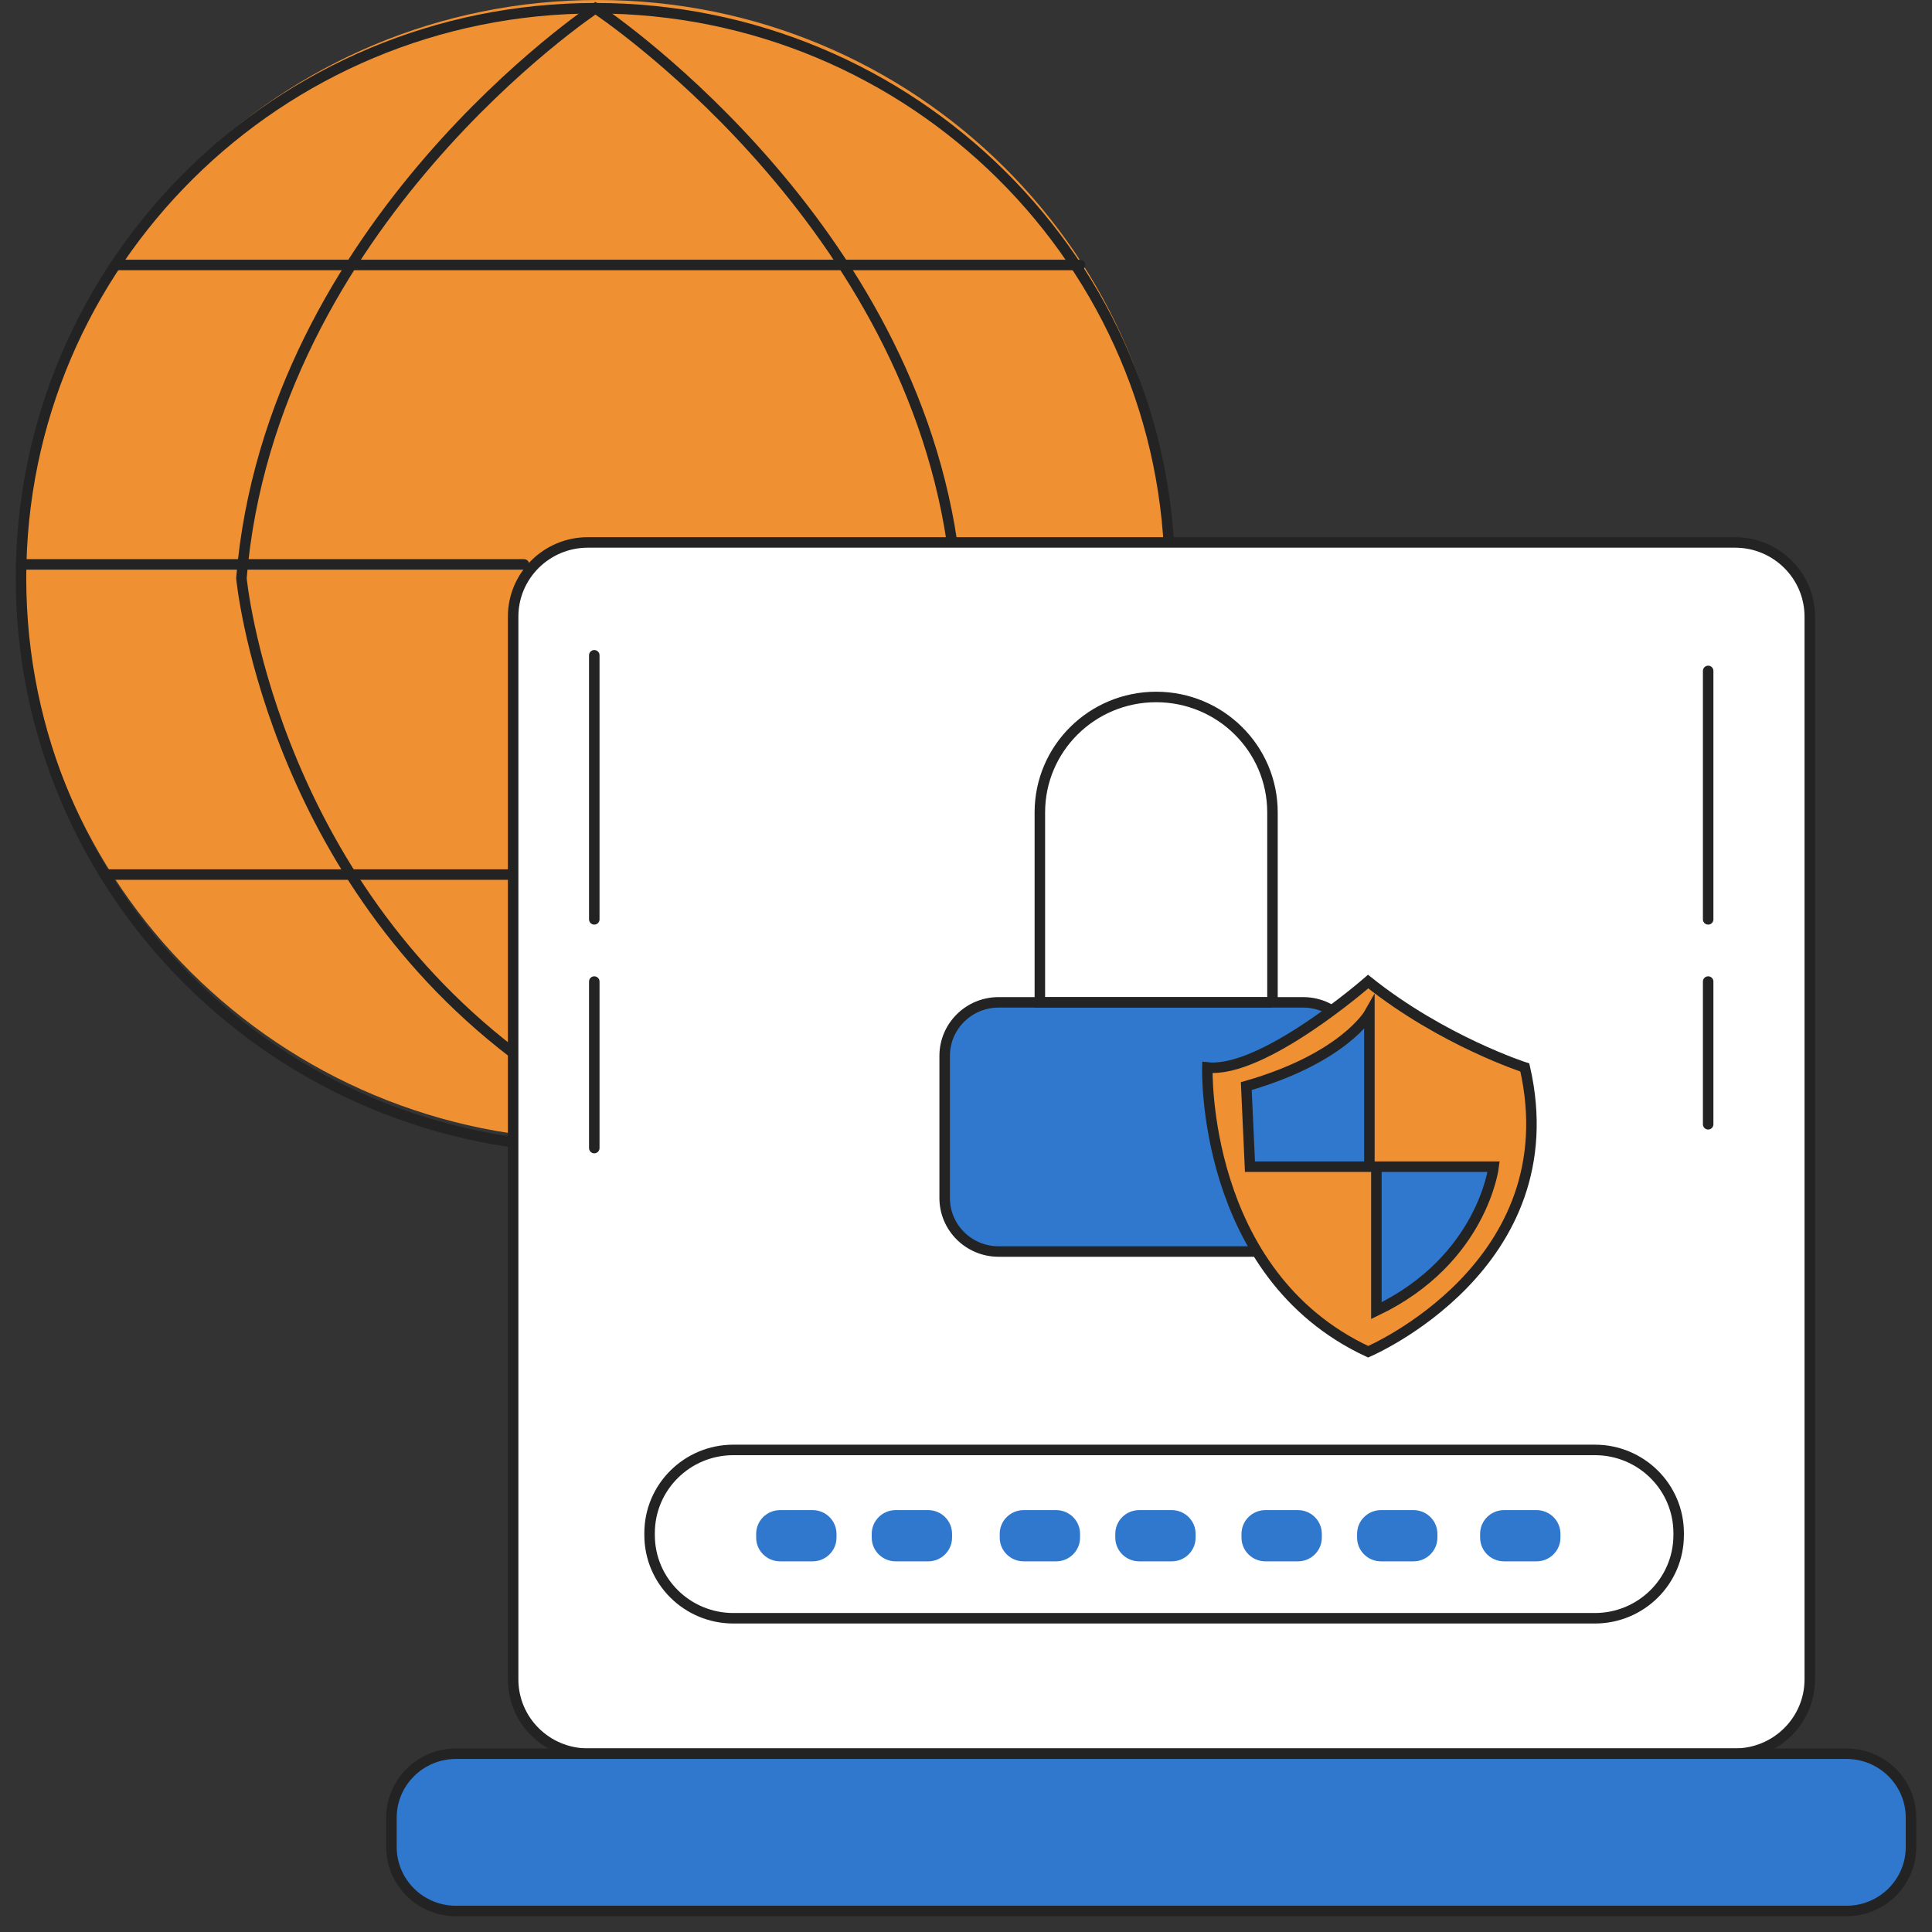 <svg width="92" height="92" viewBox="0 0 92 92" fill="none" xmlns="http://www.w3.org/2000/svg">
<rect x="0" y="0" width="92" height="92" fill="#333333" stroke="none"/>
<path d="M28.464 54.277C43.572 54.277 55.819 42.126 55.819 27.138C55.819 12.15 43.572 0 28.464 0C13.357 0 1.109 12.15 1.109 27.138C1.109 42.126 13.357 54.277 28.464 54.277Z" fill="#EF9133"/>
<path d="M28.355 54.668C43.462 54.668 55.709 42.518 55.709 27.53C55.709 12.542 43.462 0.392 28.355 0.392C13.247 0.392 1 12.542 1 27.53C1 42.518 13.247 54.668 28.355 54.668Z" stroke="#232323" stroke-width="0.5" stroke-miterlimit="10" stroke-linecap="round"/>
<path d="M24.435 50.139C12.785 41.223 11.496 27.53 11.496 27.53C12.902 10.644 28.354 0.392 28.354 0.392C28.354 0.392 42.993 10.034 45.335 25.832" stroke="#232323" stroke-width="0.5" stroke-miterlimit="10" stroke-linecap="round"/>
<path d="M5.497 12.618H51.431" stroke="#232323" stroke-width="0.5" stroke-miterlimit="10" stroke-linecap="round"/>
<path d="M1 26.877H24.951" stroke="#232323" stroke-width="0.5" stroke-miterlimit="10" stroke-linecap="round"/>
<path d="M4.986 41.645H24.435" stroke="#232323" stroke-width="0.5" stroke-miterlimit="10" stroke-linecap="round"/>
<path d="M82.617 83.507H27.996C26.029 83.507 24.435 81.925 24.435 79.974V29.363C24.435 27.412 26.029 25.83 27.996 25.83H82.619C84.585 25.83 86.18 27.412 86.18 29.363V79.974C86.178 81.926 84.584 83.507 82.617 83.507Z" fill="white"/>
<path d="M87.927 91H21.713C20.015 91 18.64 89.634 18.64 87.951V86.558C18.64 84.874 20.017 83.51 21.713 83.51H87.927C89.625 83.51 91 84.875 91 86.558V87.951C91 89.634 89.625 91 87.927 91Z" fill="#2F78CD"/>
<path d="M62.056 59.469H47.552C46.134 59.469 44.984 58.329 44.984 56.922V50.152C44.984 48.745 46.134 47.604 47.552 47.604H62.056C63.474 47.604 64.624 48.745 64.624 50.152V56.922C64.622 58.329 63.474 59.469 62.056 59.469Z" fill="#2F78CD"/>
<path d="M82.617 83.507H27.996C26.029 83.507 24.435 81.925 24.435 79.974V29.363C24.435 27.412 26.029 25.83 27.996 25.83H82.619C84.585 25.83 86.18 27.412 86.18 29.363V79.974C86.178 81.926 84.584 83.507 82.617 83.507Z" stroke="#232323" stroke-width="0.5" stroke-miterlimit="10" stroke-linecap="round"/>
<path d="M87.927 91H21.713C20.015 91 18.64 89.634 18.64 87.951V86.558C18.64 84.874 20.017 83.51 21.713 83.51H87.927C89.625 83.51 91 84.875 91 86.558V87.951C91 89.634 89.625 91 87.927 91Z" stroke="#232323" stroke-width="0.5" stroke-miterlimit="10" stroke-linecap="round"/>
<path d="M75.946 77.06H34.923C32.72 77.06 30.933 75.288 30.933 73.101V73.003C30.933 70.817 32.719 69.044 34.923 69.044H75.946C78.149 69.044 79.936 70.816 79.936 73.003V73.101C79.935 75.288 78.149 77.06 75.946 77.06Z" stroke="#232323" stroke-width="0.5" stroke-miterlimit="10" stroke-linecap="round"/>
<path d="M28.299 31.204V43.779" stroke="#232323" stroke-width="0.5" stroke-miterlimit="10" stroke-linecap="round"/>
<path d="M28.299 46.741V54.67" stroke="#232323" stroke-width="0.5" stroke-miterlimit="10" stroke-linecap="round"/>
<path d="M81.341 31.948V43.779" stroke="#232323" stroke-width="0.5" stroke-miterlimit="10" stroke-linecap="round"/>
<path d="M60.596 47.965H49.517V38.916C49.517 35.881 51.996 33.421 55.055 33.421C58.114 33.421 60.594 35.881 60.594 38.916V47.965H60.596Z" fill="white"/>
<path d="M81.341 46.741V53.537" stroke="#232323" stroke-width="0.5" stroke-miterlimit="10" stroke-linecap="round"/>
<path d="M60.596 47.733H49.517V38.684C49.517 35.649 51.996 33.189 55.055 33.189C58.114 33.189 60.594 35.649 60.594 38.684V47.733H60.596Z" stroke="#232323" stroke-width="0.5" stroke-miterlimit="10" stroke-linecap="round"/>
<path d="M62.056 59.596H47.552C46.134 59.596 44.984 58.456 44.984 57.049V50.279C44.984 48.872 46.134 47.731 47.552 47.731H62.056C63.474 47.731 64.624 48.872 64.624 50.279V57.049C64.622 58.457 63.474 59.596 62.056 59.596Z" stroke="#232323" stroke-width="0.5" stroke-miterlimit="10" stroke-linecap="round"/>
<path d="M65.15 46.657C65.15 46.657 60.143 51.039 57.493 50.748C57.493 50.748 57.198 60.585 65.15 64.285C65.15 64.285 74.77 60.194 72.611 50.748C72.611 50.748 68.685 49.482 65.15 46.657Z" fill="#EF9133"/>
<path d="M65.15 46.741C65.15 46.741 60.143 51.123 57.493 50.832C57.493 50.832 57.198 60.669 65.15 64.369C65.15 64.369 74.77 60.278 72.611 50.832C72.611 50.832 68.685 49.566 65.15 46.741Z" stroke="#232323" stroke-width="0.5" stroke-miterlimit="10" stroke-linecap="round"/>
<path d="M65.181 48.325C65.181 48.325 63.987 50.446 59.32 51.787L59.494 55.623H65.181V48.325Z" fill="#2F78CD"/>
<path d="M65.515 55.623H71.1C71.1 55.623 70.576 60.054 65.515 62.479V55.623Z" fill="#2F78CD"/>
<path d="M65.209 48.257C65.209 48.257 64.014 50.378 59.347 51.719L59.522 55.556H65.209V48.257Z" stroke="#232323" stroke-width="0.5" stroke-miterlimit="10" stroke-linecap="round"/>
<path d="M65.542 55.556H71.127C71.127 55.556 70.603 59.987 65.542 62.412V55.556Z" stroke="#232323" stroke-width="0.5" stroke-miterlimit="10" stroke-linecap="round"/>
<path d="M38.695 74.35H37.147C36.518 74.35 36.008 73.844 36.008 73.221V73.04C36.008 72.416 36.518 71.91 37.147 71.91H38.695C39.324 71.91 39.833 72.416 39.833 73.04V73.221C39.832 73.844 39.322 74.35 38.695 74.35Z" fill="#2F78CD"/>
<path d="M44.198 74.35H42.65C42.021 74.35 41.511 73.844 41.511 73.221V73.04C41.511 72.416 42.021 71.91 42.65 71.91H44.198C44.826 71.91 45.336 72.416 45.336 73.04V73.221C45.335 73.844 44.826 74.35 44.198 74.35Z" fill="#2F78CD"/>
<path d="M50.293 74.35H48.745C48.116 74.35 47.606 73.844 47.606 73.221V73.04C47.606 72.416 48.116 71.91 48.745 71.91H50.293C50.921 71.91 51.431 72.416 51.431 73.04V73.221C51.431 73.844 50.921 74.35 50.293 74.35Z" fill="#2F78CD"/>
<path d="M55.795 74.35H54.248C53.619 74.35 53.109 73.844 53.109 73.221V73.04C53.109 72.416 53.619 71.91 54.248 71.91H55.795C56.424 71.91 56.934 72.416 56.934 73.04V73.221C56.934 73.844 56.424 74.35 55.795 74.35Z" fill="#2F78CD"/>
<path d="M61.805 74.35H60.257C59.629 74.35 59.119 73.844 59.119 73.221V73.04C59.119 72.416 59.629 71.91 60.257 71.91H61.805C62.434 71.91 62.944 72.416 62.944 73.04V73.221C62.944 73.844 62.434 74.35 61.805 74.35Z" fill="#2F78CD"/>
<path d="M67.31 74.35H65.762C65.133 74.35 64.623 73.844 64.623 73.221V73.04C64.623 72.416 65.133 71.91 65.762 71.91H67.31C67.939 71.91 68.448 72.416 68.448 73.04V73.221C68.447 73.844 67.937 74.35 67.31 74.35Z" fill="#2F78CD"/>
<path d="M73.168 74.35H71.62C70.992 74.35 70.482 73.844 70.482 73.221V73.04C70.482 72.416 70.992 71.91 71.62 71.91H73.168C73.797 71.91 74.307 72.416 74.307 73.04V73.221C74.307 73.844 73.797 74.35 73.168 74.35Z" fill="#2F78CD"/>
</svg>
